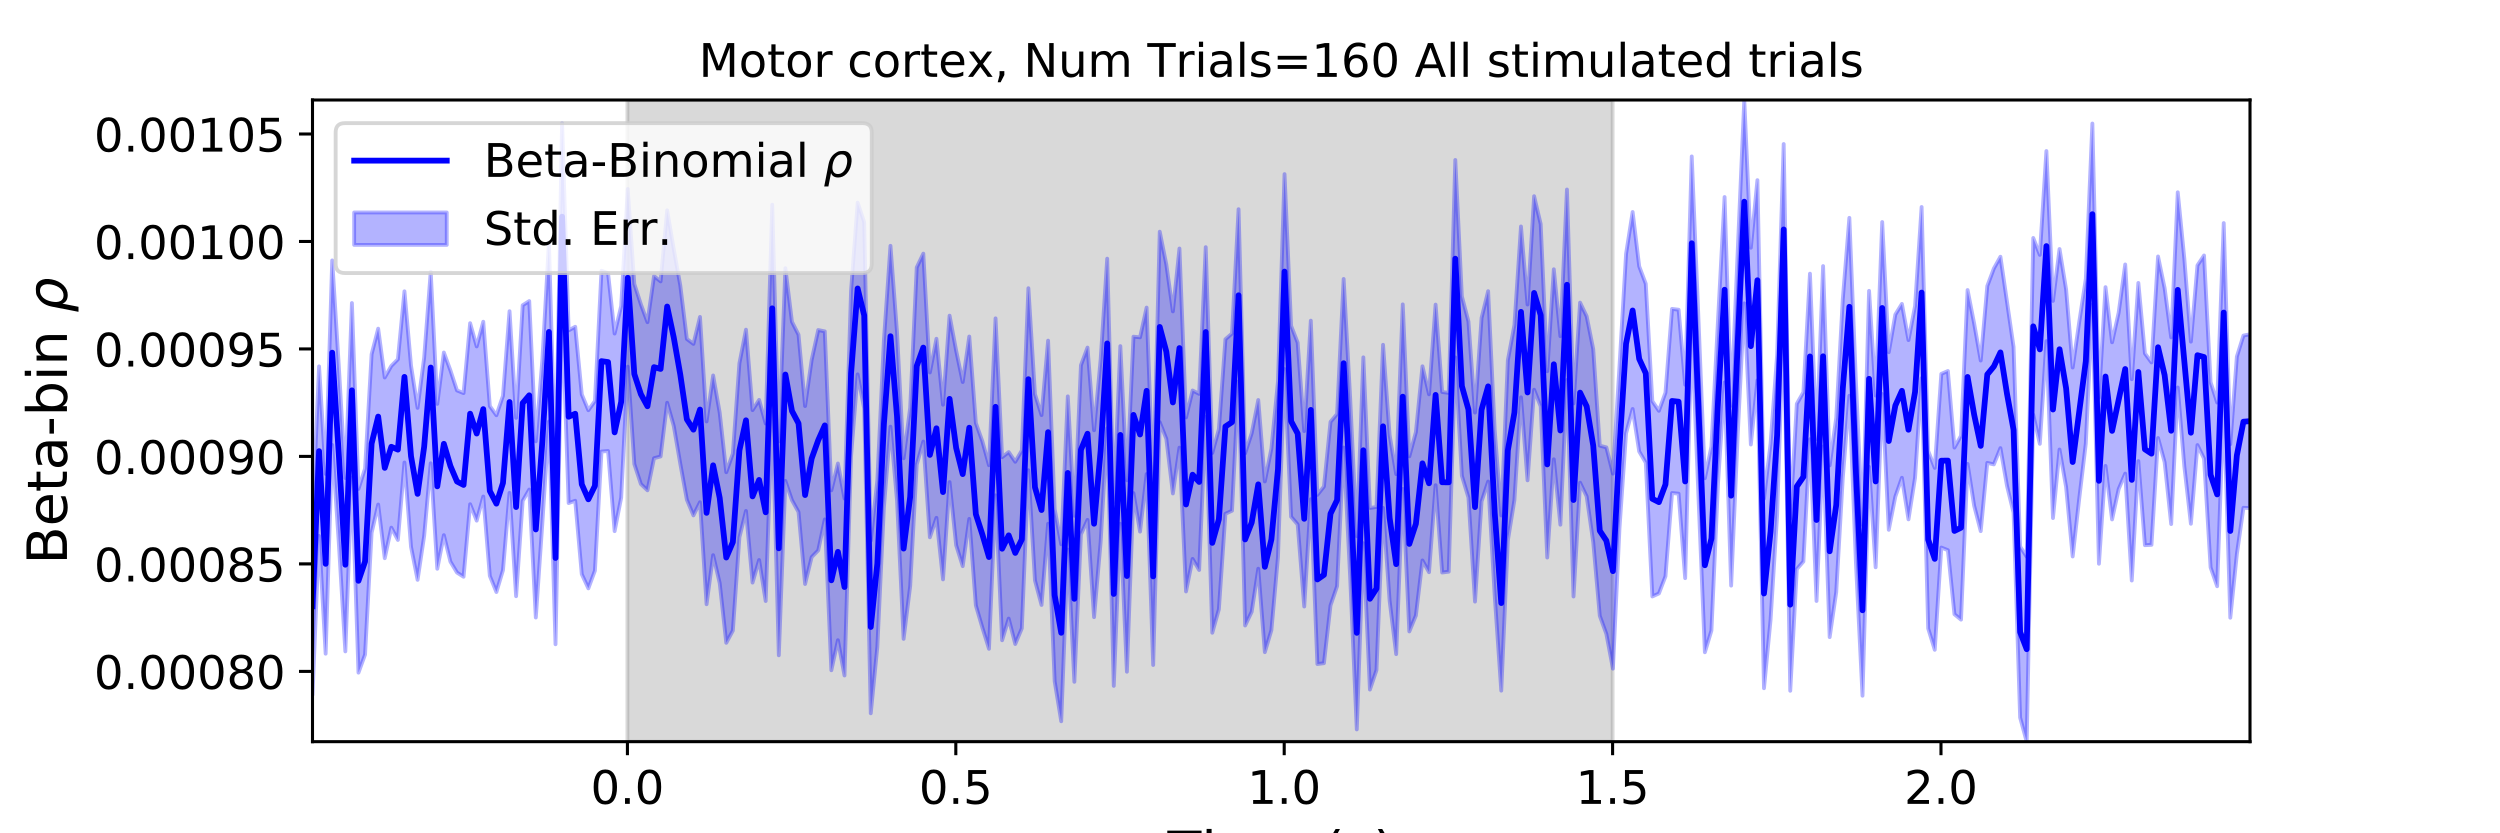 <?xml version="1.0" encoding="utf-8" standalone="no"?>
<!DOCTYPE svg PUBLIC "-//W3C//DTD SVG 1.1//EN"
  "http://www.w3.org/Graphics/SVG/1.1/DTD/svg11.dtd">
<!-- Created with matplotlib (https://matplotlib.org/) -->
<svg height="216pt" version="1.1" viewBox="0 0 648 216" width="648pt" xmlns="http://www.w3.org/2000/svg" xmlns:xlink="http://www.w3.org/1999/xlink">
 <defs>
  <style type="text/css">
*{stroke-linecap:butt;stroke-linejoin:round;}
  </style>
 </defs>
 <g id="figure_1">
  <g id="patch_1">
   <path d="M 0 216 
L 648 216 
L 648 0 
L 0 0 
z
" style="fill:#ffffff;"/>
  </g>
  <g id="axes_1">
   <g id="patch_2">
    <path d="M 81 192.24 
L 583.2 192.24 
L 583.2 25.92 
L 81 25.92 
z
" style="fill:#ffffff;"/>
   </g>
   <g id="PolyCollection_1">
    <defs>
     <path d="M 162.629 -23.76 
L 162.629 -190.08 
L 417.985 -190.08 
L 417.985 -23.76 
L 417.985 -23.76 
L 162.629 -23.76 
z
" id="m049a07f77f" style="stroke:#808080;stroke-opacity:0.3;"/>
    </defs>
    <g clip-path="url(#p8888e34d82)">
     <use style="fill:#808080;fill-opacity:0.3;stroke:#808080;stroke-opacity:0.3;" x="0" xlink:href="#m049a07f77f" y="216"/>
    </g>
   </g>
   <g id="PolyCollection_2">
    <defs>
     <path d="M 81 -81.812 
L 81 -35.882 
L 82.702 -77.084 
L 84.405 -46.563 
L 86.107 -100.672 
L 87.809 -75.446 
L 89.512 -47.16 
L 91.214 -92.203 
L 92.917 -41.651 
L 94.619 -46.33 
L 96.321 -77.883 
L 98.024 -85.224 
L 99.726 -71.314 
L 101.428 -79.23 
L 103.131 -76.046 
L 104.833 -96.121 
L 106.536 -74.259 
L 108.238 -65.703 
L 109.94 -77.075 
L 111.643 -95.915 
L 113.345 -68.576 
L 115.047 -77.287 
L 116.75 -70.415 
L 118.452 -67.59 
L 120.155 -66.505 
L 121.857 -85.305 
L 123.559 -81.049 
L 125.262 -87.299 
L 126.964 -66.717 
L 128.666 -62.546 
L 130.369 -68.198 
L 132.071 -88.247 
L 133.774 -61.461 
L 135.476 -86.154 
L 137.178 -89.108 
L 138.881 -55.939 
L 140.583 -80.512 
L 142.285 -106.742 
L 143.988 -49.008 
L 145.69 -135.591 
L 147.393 -85.606 
L 149.095 -86.207 
L 150.797 -67.164 
L 152.5 -63.497 
L 154.202 -68.079 
L 155.904 -98.96 
L 157.607 -99.095 
L 159.309 -78.327 
L 161.012 -87.005 
L 162.714 -120.968 
L 164.416 -95.718 
L 166.119 -90.53 
L 167.821 -88.913 
L 169.523 -97.23 
L 171.226 -97.681 
L 172.928 -111.606 
L 174.631 -105.612 
L 176.333 -95.783 
L 178.035 -86.464 
L 179.738 -82.41 
L 181.44 -85.825 
L 183.142 -59.38 
L 184.845 -72.098 
L 186.547 -64.849 
L 188.249 -49.381 
L 189.952 -52.535 
L 191.654 -76.71 
L 193.357 -83.562 
L 195.059 -64.988 
L 196.761 -70.843 
L 198.464 -60.213 
L 200.166 -109.215 
L 201.868 -46.147 
L 203.571 -91.347 
L 205.273 -86.353 
L 206.976 -83.275 
L 208.678 -64.623 
L 210.38 -71.599 
L 212.083 -73.338 
L 213.785 -81.373 
L 215.487 -42.268 
L 217.19 -50.056 
L 218.892 -40.914 
L 220.595 -97.787 
L 222.297 -118.962 
L 223.999 -110.079 
L 225.702 -31.112 
L 227.404 -48.31 
L 229.106 -84.453 
L 230.809 -105.408 
L 232.511 -86.23 
L 234.214 -50.401 
L 235.916 -64.057 
L 237.618 -95.575 
L 239.321 -101.544 
L 241.023 -76.73 
L 242.725 -81.777 
L 244.428 -65.819 
L 246.13 -91.045 
L 247.833 -74.684 
L 249.535 -69.255 
L 251.237 -81.501 
L 252.94 -59.075 
L 254.642 -53.273 
L 256.344 -47.829 
L 258.047 -87.621 
L 259.749 -50.044 
L 261.452 -55.658 
L 263.154 -49.066 
L 264.856 -53.123 
L 266.559 -94.118 
L 268.261 -65.544 
L 269.963 -59.193 
L 271.666 -80.253 
L 273.368 -39.399 
L 275.071 -29.045 
L 276.773 -73.561 
L 278.475 -39.272 
L 280.178 -77.468 
L 281.88 -81.248 
L 283.582 -56.031 
L 285.285 -75.515 
L 286.987 -104.998 
L 288.689 -38.221 
L 290.392 -80.246 
L 292.094 -41.887 
L 293.797 -88.183 
L 295.499 -78.202 
L 297.201 -93.119 
L 298.904 -43.632 
L 300.606 -106.557 
L 302.308 -102.264 
L 304.011 -88.094 
L 305.713 -99.974 
L 307.416 -62.695 
L 309.118 -71.127 
L 310.82 -68.254 
L 312.523 -107.939 
L 314.225 -51.99 
L 315.927 -58.051 
L 317.63 -82.831 
L 319.332 -83.619 
L 321.035 -117.144 
L 322.737 -53.868 
L 324.439 -57.423 
L 326.142 -68.589 
L 327.844 -46.957 
L 329.546 -52.662 
L 331.249 -71.593 
L 332.951 -120.341 
L 334.654 -82.058 
L 336.356 -80.058 
L 338.058 -58.792 
L 339.761 -86.612 
L 341.463 -43.885 
L 343.165 -44.1 
L 344.868 -59.058 
L 346.57 -64.055 
L 348.273 -100.007 
L 349.975 -66.132 
L 351.677 -26.933 
L 353.38 -75.202 
L 355.082 -37.258 
L 356.784 -42.301 
L 358.487 -84.357 
L 360.189 -60.288 
L 361.892 -46.447 
L 363.594 -89.266 
L 365.296 -52.329 
L 366.999 -56.464 
L 368.701 -70.731 
L 370.403 -67.678 
L 372.106 -90.235 
L 373.808 -67.604 
L 375.511 -67.82 
L 377.213 -123.355 
L 378.915 -92.694 
L 380.618 -87.039 
L 382.32 -60.062 
L 384.022 -86.013 
L 385.725 -91.178 
L 387.427 -61.597 
L 389.129 -36.982 
L 390.832 -75.885 
L 392.534 -86.363 
L 394.237 -113.019 
L 395.939 -91.498 
L 397.641 -114.988 
L 399.344 -110.672 
L 401.046 -71.483 
L 402.748 -96.952 
L 404.451 -79.995 
L 406.153 -117.495 
L 407.856 -61.384 
L 409.558 -90.89 
L 411.26 -87.337 
L 412.963 -75.48 
L 414.665 -56.373 
L 416.367 -51.677 
L 418.07 -42.686 
L 419.772 -79.15 
L 421.475 -103.666 
L 423.177 -109.988 
L 424.879 -98.979 
L 426.582 -96.069 
L 428.284 -61.393 
L 429.986 -62.172 
L 431.689 -66.618 
L 433.391 -88.211 
L 435.094 -88.038 
L 436.796 -66.138 
L 438.498 -130.445 
L 440.201 -88.285 
L 441.903 -46.934 
L 443.605 -52.574 
L 445.308 -90.697 
L 447.01 -116.871 
L 448.713 -64.208 
L 450.415 -103.268 
L 452.117 -137.366 
L 453.82 -100.781 
L 455.522 -117.412 
L 457.224 -37.608 
L 458.927 -55.315 
L 460.629 -82.465 
L 462.332 -134.374 
L 464.034 -36.951 
L 465.736 -68.492 
L 467.439 -70.454 
L 469.141 -102.147 
L 470.843 -60.228 
L 472.546 -100.266 
L 474.248 -50.855 
L 475.951 -62.532 
L 477.653 -92.166 
L 479.355 -113.424 
L 481.058 -70.082 
L 482.76 -35.672 
L 484.462 -95.002 
L 486.165 -68.959 
L 487.867 -113.883 
L 489.569 -78.674 
L 491.272 -87.293 
L 492.974 -92.163 
L 494.677 -81.381 
L 496.379 -92.161 
L 498.081 -117.982 
L 499.784 -53.105 
L 501.486 -47.568 
L 503.188 -74.078 
L 504.891 -73.394 
L 506.593 -56.783 
L 508.296 -55.39 
L 509.998 -95.755 
L 511.7 -84.904 
L 513.403 -78.328 
L 515.105 -96.025 
L 516.807 -95.625 
L 518.51 -99.851 
L 520.212 -90.078 
L 521.915 -83.079 
L 523.617 -30 
L 525.319 -23.76 
L 527.022 -108.494 
L 528.724 -100.957 
L 530.426 -127.569 
L 532.129 -81.716 
L 533.831 -99.487 
L 535.534 -89.758 
L 537.236 -71.76 
L 538.938 -86.777 
L 540.641 -101.043 
L 542.343 -136.982 
L 544.045 -69.874 
L 545.748 -95.234 
L 547.45 -81.362 
L 549.153 -89.214 
L 550.855 -93.245 
L 552.557 -65.525 
L 554.26 -96.485 
L 555.962 -74.688 
L 557.664 -74.781 
L 559.367 -102.459 
L 561.069 -96.207 
L 562.772 -80.159 
L 564.474 -115.564 
L 566.176 -95.122 
L 567.879 -80.24 
L 569.581 -100.635 
L 571.283 -97.125 
L 572.986 -68.917 
L 574.688 -64.043 
L 576.391 -111.791 
L 578.093 -55.887 
L 579.795 -72.358 
L 581.498 -84.376 
L 583.2 -84.31 
L 583.2 -129.362 
L 583.2 -129.362 
L 581.498 -129.019 
L 579.795 -123.563 
L 578.093 -100.866 
L 576.391 -158.179 
L 574.688 -111.656 
L 572.986 -116.946 
L 571.283 -149.779 
L 569.581 -147.219 
L 567.879 -127.444 
L 566.176 -148.982 
L 564.474 -166.16 
L 562.772 -128.545 
L 561.069 -141.332 
L 559.367 -149.523 
L 557.664 -122.054 
L 555.962 -124.398 
L 554.26 -142.663 
L 552.557 -117.71 
L 550.855 -147.451 
L 549.153 -134.95 
L 547.45 -127.281 
L 545.748 -141.571 
L 544.045 -112.872 
L 542.343 -183.979 
L 540.641 -143.7 
L 538.938 -132.531 
L 537.236 -120.735 
L 535.534 -140.982 
L 533.831 -151.454 
L 532.129 -138.002 
L 530.426 -176.851 
L 528.724 -149.934 
L 527.022 -154.318 
L 525.319 -71.701 
L 523.617 -74.329 
L 521.915 -126.075 
L 520.212 -137.787 
L 518.51 -149.454 
L 516.807 -146.411 
L 515.105 -141.86 
L 513.403 -122.546 
L 511.7 -132.141 
L 509.998 -140.824 
L 508.296 -103.056 
L 506.593 -99.983 
L 504.891 -119.832 
L 503.188 -119.09 
L 501.486 -94.718 
L 499.784 -99.121 
L 498.081 -162.344 
L 496.379 -136.655 
L 494.677 -127.848 
L 492.974 -137.227 
L 491.272 -134.48 
L 489.569 -124.697 
L 487.867 -158.451 
L 486.165 -113.462 
L 484.462 -140.612 
L 482.76 -79.957 
L 481.058 -116.977 
L 479.355 -159.535 
L 477.653 -138.497 
L 475.951 -107.684 
L 474.248 -95.363 
L 472.546 -147.031 
L 470.843 -102.215 
L 469.141 -145.065 
L 467.439 -114.334 
L 465.736 -111.332 
L 464.034 -81.605 
L 462.332 -178.668 
L 460.629 -123.992 
L 458.927 -100.996 
L 457.224 -86.732 
L 455.522 -169.303 
L 453.82 -151.786 
L 452.117 -190.08 
L 450.415 -150.853 
L 448.713 -110.845 
L 447.01 -164.928 
L 445.308 -133.03 
L 443.605 -100.272 
L 441.903 -92.043 
L 440.201 -134.252 
L 438.498 -175.454 
L 436.796 -116.274 
L 435.094 -135.723 
L 433.391 -135.928 
L 431.689 -114.231 
L 429.986 -109.519 
L 428.284 -112.029 
L 426.582 -142.448 
L 424.879 -146.968 
L 423.177 -161.048 
L 421.475 -150.185 
L 419.772 -121.075 
L 418.07 -93.23 
L 416.367 -100.045 
L 414.665 -100.482 
L 412.963 -125.519 
L 411.26 -134.028 
L 409.558 -137.566 
L 407.856 -111.416 
L 406.153 -166.877 
L 404.451 -128.847 
L 402.748 -146.205 
L 401.046 -119.778 
L 399.344 -157.931 
L 397.641 -165.146 
L 395.939 -137.064 
L 394.237 -157.301 
L 392.534 -131.731 
L 390.832 -122.624 
L 389.129 -82.389 
L 387.427 -104.515 
L 385.725 -140.53 
L 384.022 -133.597 
L 382.32 -109.062 
L 380.618 -132.677 
L 378.915 -139.196 
L 377.213 -174.537 
L 375.511 -114.16 
L 373.808 -114.395 
L 372.106 -137.044 
L 370.403 -113.794 
L 368.701 -121.06 
L 366.999 -104.007 
L 365.296 -97.712 
L 363.594 -137.106 
L 361.892 -93.103 
L 360.189 -103.222 
L 358.487 -126.634 
L 356.784 -84.593 
L 355.082 -84.34 
L 353.38 -123.376 
L 351.677 -77.004 
L 349.975 -112.589 
L 348.273 -143.693 
L 346.57 -108.678 
L 344.868 -106.655 
L 343.165 -89.889 
L 341.463 -87.728 
L 339.761 -132.886 
L 338.058 -104.261 
L 336.356 -127.178 
L 334.654 -131.556 
L 332.951 -170.869 
L 331.249 -117.173 
L 329.546 -99.73 
L 327.844 -91.209 
L 326.142 -112.319 
L 324.439 -103.704 
L 322.737 -98.497 
L 321.035 -161.775 
L 319.332 -129.546 
L 317.63 -128.065 
L 315.927 -104.731 
L 314.225 -98.593 
L 312.523 -151.935 
L 310.82 -113.905 
L 309.118 -114.783 
L 307.416 -107.799 
L 305.713 -151.585 
L 304.011 -135.291 
L 302.308 -147.453 
L 300.606 -155.946 
L 298.904 -89.564 
L 297.201 -136.275 
L 295.499 -128.566 
L 293.797 -128.732 
L 292.094 -91.505 
L 290.392 -126.287 
L 288.689 -85.877 
L 286.987 -148.953 
L 285.285 -122.781 
L 283.582 -104.472 
L 281.88 -125.905 
L 280.178 -121.329 
L 278.475 -82.308 
L 276.773 -113.264 
L 275.071 -74.918 
L 273.368 -84.043 
L 271.666 -127.707 
L 269.963 -108.409 
L 268.261 -113.831 
L 266.559 -141.297 
L 264.856 -99.232 
L 263.154 -96.308 
L 261.452 -98.817 
L 259.749 -97.497 
L 258.047 -133.483 
L 256.344 -95.397 
L 254.642 -101.576 
L 252.94 -106.367 
L 251.237 -128.772 
L 249.535 -116.977 
L 247.833 -125.127 
L 246.13 -134.182 
L 244.428 -111.095 
L 242.725 -128.191 
L 241.023 -119.457 
L 239.321 -150.258 
L 237.618 -146.681 
L 235.916 -110.327 
L 234.214 -97.22 
L 232.511 -129.816 
L 230.809 -152.284 
L 229.106 -127.782 
L 227.404 -91.502 
L 225.702 -75.867 
L 223.999 -158.421 
L 222.297 -163.484 
L 220.595 -140.645 
L 218.892 -86.782 
L 217.19 -95.863 
L 215.487 -88.909 
L 213.785 -130.105 
L 212.083 -130.457 
L 210.38 -122.697 
L 208.678 -110.751 
L 206.976 -129.245 
L 205.273 -132.61 
L 203.571 -146.496 
L 201.868 -101.597 
L 200.166 -162.944 
L 198.464 -106.214 
L 196.761 -112.352 
L 195.059 -109.696 
L 193.357 -130.551 
L 191.654 -121.82 
L 189.952 -98.42 
L 188.249 -93.605 
L 186.547 -109.02 
L 184.845 -118.678 
L 183.142 -106.763 
L 181.44 -133.853 
L 179.738 -126.863 
L 178.035 -128.144 
L 176.333 -141.997 
L 174.631 -151.481 
L 172.928 -161.486 
L 171.226 -143.062 
L 169.523 -144.439 
L 167.821 -132.489 
L 166.119 -137.116 
L 164.416 -142.387 
L 162.714 -167.008 
L 161.012 -136.687 
L 159.309 -129.541 
L 157.607 -145.204 
L 155.904 -145.818 
L 154.202 -112.037 
L 152.5 -109.67 
L 150.797 -113.771 
L 149.095 -131.3 
L 147.393 -130.357 
L 145.69 -184.079 
L 143.988 -93.739 
L 142.285 -153.18 
L 140.583 -122.808 
L 138.881 -101.604 
L 137.178 -137.962 
L 135.476 -136.879 
L 133.774 -107.696 
L 132.071 -135.335 
L 130.369 -113.404 
L 128.666 -108.367 
L 126.964 -110.744 
L 125.262 -132.606 
L 123.559 -126.208 
L 121.857 -132.232 
L 120.155 -114.106 
L 118.452 -114.8 
L 116.75 -119.994 
L 115.047 -124.63 
L 113.345 -111.312 
L 111.643 -145.553 
L 109.94 -123.308 
L 108.238 -110.281 
L 106.536 -121.237 
L 104.833 -140.492 
L 103.131 -122.868 
L 101.428 -121.151 
L 99.726 -118.152 
L 98.024 -130.812 
L 96.321 -124.18 
L 94.619 -94.548 
L 92.917 -89.266 
L 91.214 -137.449 
L 89.512 -92.089 
L 87.809 -121.262 
L 86.107 -148.498 
L 84.405 -93.156 
L 82.702 -121.034 
L 81 -81.812 
z
" id="m470b937225" style="stroke:#0000ff;stroke-opacity:0.3;"/>
    </defs>
    <g clip-path="url(#p8888e34d82)">
     <use style="fill:#0000ff;fill-opacity:0.3;stroke:#0000ff;stroke-opacity:0.3;" x="0" xlink:href="#m470b937225" y="216"/>
    </g>
   </g>
   <g id="matplotlib.axis_1">
    <g id="xtick_1">
     <g id="line2d_1">
      <defs>
       <path d="M 0 0 
L 0 3.5 
" id="m9c7005d8fe" style="stroke:#000000;stroke-width:0.8;"/>
      </defs>
      <g>
       <use style="stroke:#000000;stroke-width:0.8;" x="162.629" xlink:href="#m9c7005d8fe" y="192.24"/>
      </g>
     </g>
     <g id="text_1">
      <!-- 0.0 -->
      <defs>
       <path d="M 31.781 66.406 
Q 24.172 66.406 20.328 58.906 
Q 16.5 51.422 16.5 36.375 
Q 16.5 21.391 20.328 13.891 
Q 24.172 6.391 31.781 6.391 
Q 39.453 6.391 43.281 13.891 
Q 47.125 21.391 47.125 36.375 
Q 47.125 51.422 43.281 58.906 
Q 39.453 66.406 31.781 66.406 
z
M 31.781 74.219 
Q 44.047 74.219 50.516 64.516 
Q 56.984 54.828 56.984 36.375 
Q 56.984 17.969 50.516 8.266 
Q 44.047 -1.422 31.781 -1.422 
Q 19.531 -1.422 13.062 8.266 
Q 6.594 17.969 6.594 36.375 
Q 6.594 54.828 13.062 64.516 
Q 19.531 74.219 31.781 74.219 
z
" id="DejaVuSans-48"/>
       <path d="M 10.688 12.406 
L 21 12.406 
L 21 0 
L 10.688 0 
z
" id="DejaVuSans-46"/>
      </defs>
      <g transform="translate(153.087 208.358)scale(0.12 -0.12)">
       <use xlink:href="#DejaVuSans-48"/>
       <use x="63.623" xlink:href="#DejaVuSans-46"/>
       <use x="95.41" xlink:href="#DejaVuSans-48"/>
      </g>
     </g>
    </g>
    <g id="xtick_2">
     <g id="line2d_2">
      <g>
       <use style="stroke:#000000;stroke-width:0.8;" x="247.747" xlink:href="#m9c7005d8fe" y="192.24"/>
      </g>
     </g>
     <g id="text_2">
      <!-- 0.5 -->
      <defs>
       <path d="M 10.797 72.906 
L 49.516 72.906 
L 49.516 64.594 
L 19.828 64.594 
L 19.828 46.734 
Q 21.969 47.469 24.109 47.828 
Q 26.266 48.188 28.422 48.188 
Q 40.625 48.188 47.75 41.5 
Q 54.891 34.812 54.891 23.391 
Q 54.891 11.625 47.562 5.094 
Q 40.234 -1.422 26.906 -1.422 
Q 22.312 -1.422 17.547 -0.641 
Q 12.797 0.141 7.719 1.703 
L 7.719 11.625 
Q 12.109 9.234 16.797 8.062 
Q 21.484 6.891 26.703 6.891 
Q 35.156 6.891 40.078 11.328 
Q 45.016 15.766 45.016 23.391 
Q 45.016 31 40.078 35.438 
Q 35.156 39.891 26.703 39.891 
Q 22.75 39.891 18.812 39.016 
Q 14.891 38.141 10.797 36.281 
z
" id="DejaVuSans-53"/>
      </defs>
      <g transform="translate(238.206 208.358)scale(0.12 -0.12)">
       <use xlink:href="#DejaVuSans-48"/>
       <use x="63.623" xlink:href="#DejaVuSans-46"/>
       <use x="95.41" xlink:href="#DejaVuSans-53"/>
      </g>
     </g>
    </g>
    <g id="xtick_3">
     <g id="line2d_3">
      <g>
       <use style="stroke:#000000;stroke-width:0.8;" x="332.866" xlink:href="#m9c7005d8fe" y="192.24"/>
      </g>
     </g>
     <g id="text_3">
      <!-- 1.0 -->
      <defs>
       <path d="M 12.406 8.297 
L 28.516 8.297 
L 28.516 63.922 
L 10.984 60.406 
L 10.984 69.391 
L 28.422 72.906 
L 38.281 72.906 
L 38.281 8.297 
L 54.391 8.297 
L 54.391 0 
L 12.406 0 
z
" id="DejaVuSans-49"/>
      </defs>
      <g transform="translate(323.324 208.358)scale(0.12 -0.12)">
       <use xlink:href="#DejaVuSans-49"/>
       <use x="63.623" xlink:href="#DejaVuSans-46"/>
       <use x="95.41" xlink:href="#DejaVuSans-48"/>
      </g>
     </g>
    </g>
    <g id="xtick_4">
     <g id="line2d_4">
      <g>
       <use style="stroke:#000000;stroke-width:0.8;" x="417.985" xlink:href="#m9c7005d8fe" y="192.24"/>
      </g>
     </g>
     <g id="text_4">
      <!-- 1.5 -->
      <g transform="translate(408.443 208.358)scale(0.12 -0.12)">
       <use xlink:href="#DejaVuSans-49"/>
       <use x="63.623" xlink:href="#DejaVuSans-46"/>
       <use x="95.41" xlink:href="#DejaVuSans-53"/>
      </g>
     </g>
    </g>
    <g id="xtick_5">
     <g id="line2d_5">
      <g>
       <use style="stroke:#000000;stroke-width:0.8;" x="503.103" xlink:href="#m9c7005d8fe" y="192.24"/>
      </g>
     </g>
     <g id="text_5">
      <!-- 2.0 -->
      <defs>
       <path d="M 19.188 8.297 
L 53.609 8.297 
L 53.609 0 
L 7.328 0 
L 7.328 8.297 
Q 12.938 14.109 22.625 23.891 
Q 32.328 33.688 34.812 36.531 
Q 39.547 41.844 41.422 45.531 
Q 43.312 49.219 43.312 52.781 
Q 43.312 58.594 39.234 62.25 
Q 35.156 65.922 28.609 65.922 
Q 23.969 65.922 18.812 64.312 
Q 13.672 62.703 7.812 59.422 
L 7.812 69.391 
Q 13.766 71.781 18.938 73 
Q 24.125 74.219 28.422 74.219 
Q 39.75 74.219 46.484 68.547 
Q 53.219 62.891 53.219 53.422 
Q 53.219 48.922 51.531 44.891 
Q 49.859 40.875 45.406 35.406 
Q 44.188 33.984 37.641 27.219 
Q 31.109 20.453 19.188 8.297 
z
" id="DejaVuSans-50"/>
      </defs>
      <g transform="translate(493.561 208.358)scale(0.12 -0.12)">
       <use xlink:href="#DejaVuSans-50"/>
       <use x="63.623" xlink:href="#DejaVuSans-46"/>
       <use x="95.41" xlink:href="#DejaVuSans-48"/>
      </g>
     </g>
    </g>
    <g id="text_6">
     <!-- Time (s) -->
     <defs>
      <path d="M -0.297 72.906 
L 61.375 72.906 
L 61.375 64.594 
L 35.5 64.594 
L 35.5 0 
L 25.594 0 
L 25.594 64.594 
L -0.297 64.594 
z
" id="DejaVuSans-84"/>
      <path d="M 9.422 54.688 
L 18.406 54.688 
L 18.406 0 
L 9.422 0 
z
M 9.422 75.984 
L 18.406 75.984 
L 18.406 64.594 
L 9.422 64.594 
z
" id="DejaVuSans-105"/>
      <path d="M 52 44.188 
Q 55.375 50.25 60.062 53.125 
Q 64.75 56 71.094 56 
Q 79.641 56 84.281 50.016 
Q 88.922 44.047 88.922 33.016 
L 88.922 0 
L 79.891 0 
L 79.891 32.719 
Q 79.891 40.578 77.094 44.375 
Q 74.312 48.188 68.609 48.188 
Q 61.625 48.188 57.562 43.547 
Q 53.516 38.922 53.516 30.906 
L 53.516 0 
L 44.484 0 
L 44.484 32.719 
Q 44.484 40.625 41.703 44.406 
Q 38.922 48.188 33.109 48.188 
Q 26.219 48.188 22.156 43.531 
Q 18.109 38.875 18.109 30.906 
L 18.109 0 
L 9.078 0 
L 9.078 54.688 
L 18.109 54.688 
L 18.109 46.188 
Q 21.188 51.219 25.484 53.609 
Q 29.781 56 35.688 56 
Q 41.656 56 45.828 52.969 
Q 50 49.953 52 44.188 
z
" id="DejaVuSans-109"/>
      <path d="M 56.203 29.594 
L 56.203 25.203 
L 14.891 25.203 
Q 15.484 15.922 20.484 11.062 
Q 25.484 6.203 34.422 6.203 
Q 39.594 6.203 44.453 7.469 
Q 49.312 8.734 54.109 11.281 
L 54.109 2.781 
Q 49.266 0.734 44.188 -0.344 
Q 39.109 -1.422 33.891 -1.422 
Q 20.797 -1.422 13.156 6.188 
Q 5.516 13.812 5.516 26.812 
Q 5.516 40.234 12.766 48.109 
Q 20.016 56 32.328 56 
Q 43.359 56 49.781 48.891 
Q 56.203 41.797 56.203 29.594 
z
M 47.219 32.234 
Q 47.125 39.594 43.094 43.984 
Q 39.062 48.391 32.422 48.391 
Q 24.906 48.391 20.391 44.141 
Q 15.875 39.891 15.188 32.172 
z
" id="DejaVuSans-101"/>
      <path id="DejaVuSans-32"/>
      <path d="M 31 75.875 
Q 24.469 64.656 21.281 53.656 
Q 18.109 42.672 18.109 31.391 
Q 18.109 20.125 21.312 9.062 
Q 24.516 -2 31 -13.188 
L 23.188 -13.188 
Q 15.875 -1.703 12.234 9.375 
Q 8.594 20.453 8.594 31.391 
Q 8.594 42.281 12.203 53.312 
Q 15.828 64.359 23.188 75.875 
z
" id="DejaVuSans-40"/>
      <path d="M 44.281 53.078 
L 44.281 44.578 
Q 40.484 46.531 36.375 47.5 
Q 32.281 48.484 27.875 48.484 
Q 21.188 48.484 17.844 46.438 
Q 14.5 44.391 14.5 40.281 
Q 14.5 37.156 16.891 35.375 
Q 19.281 33.594 26.516 31.984 
L 29.594 31.297 
Q 39.156 29.25 43.188 25.516 
Q 47.219 21.781 47.219 15.094 
Q 47.219 7.469 41.188 3.016 
Q 35.156 -1.422 24.609 -1.422 
Q 20.219 -1.422 15.453 -0.562 
Q 10.688 0.297 5.422 2 
L 5.422 11.281 
Q 10.406 8.688 15.234 7.391 
Q 20.062 6.109 24.812 6.109 
Q 31.156 6.109 34.562 8.281 
Q 37.984 10.453 37.984 14.406 
Q 37.984 18.062 35.516 20.016 
Q 33.062 21.969 24.703 23.781 
L 21.578 24.516 
Q 13.234 26.266 9.516 29.906 
Q 5.812 33.547 5.812 39.891 
Q 5.812 47.609 11.281 51.797 
Q 16.75 56 26.812 56 
Q 31.781 56 36.172 55.266 
Q 40.578 54.547 44.281 53.078 
z
" id="DejaVuSans-115"/>
      <path d="M 8.016 75.875 
L 15.828 75.875 
Q 23.141 64.359 26.781 53.312 
Q 30.422 42.281 30.422 31.391 
Q 30.422 20.453 26.781 9.375 
Q 23.141 -1.703 15.828 -13.188 
L 8.016 -13.188 
Q 14.5 -2 17.703 9.062 
Q 20.906 20.125 20.906 31.391 
Q 20.906 42.672 17.703 53.656 
Q 14.5 64.656 8.016 75.875 
z
" id="DejaVuSans-41"/>
     </defs>
     <g transform="translate(302.605 225.796)scale(0.144 -0.144)">
      <use xlink:href="#DejaVuSans-84"/>
      <use x="61.037" xlink:href="#DejaVuSans-105"/>
      <use x="88.82" xlink:href="#DejaVuSans-109"/>
      <use x="186.232" xlink:href="#DejaVuSans-101"/>
      <use x="247.756" xlink:href="#DejaVuSans-32"/>
      <use x="279.543" xlink:href="#DejaVuSans-40"/>
      <use x="318.557" xlink:href="#DejaVuSans-115"/>
      <use x="370.656" xlink:href="#DejaVuSans-41"/>
     </g>
    </g>
   </g>
   <g id="matplotlib.axis_2">
    <g id="ytick_1">
     <g id="line2d_6">
      <defs>
       <path d="M 0 0 
L -3.5 0 
" id="m504f208a99" style="stroke:#000000;stroke-width:0.8;"/>
      </defs>
      <g>
       <use style="stroke:#000000;stroke-width:0.8;" x="81" xlink:href="#m504f208a99" y="174.021"/>
      </g>
     </g>
     <g id="text_7">
      <!-- 0.00080 -->
      <defs>
       <path d="M 31.781 34.625 
Q 24.75 34.625 20.719 30.859 
Q 16.703 27.094 16.703 20.516 
Q 16.703 13.922 20.719 10.156 
Q 24.75 6.391 31.781 6.391 
Q 38.812 6.391 42.859 10.172 
Q 46.922 13.969 46.922 20.516 
Q 46.922 27.094 42.891 30.859 
Q 38.875 34.625 31.781 34.625 
z
M 21.922 38.812 
Q 15.578 40.375 12.031 44.719 
Q 8.5 49.078 8.5 55.328 
Q 8.5 64.062 14.719 69.141 
Q 20.953 74.219 31.781 74.219 
Q 42.672 74.219 48.875 69.141 
Q 55.078 64.062 55.078 55.328 
Q 55.078 49.078 51.531 44.719 
Q 48 40.375 41.703 38.812 
Q 48.828 37.156 52.797 32.312 
Q 56.781 27.484 56.781 20.516 
Q 56.781 9.906 50.312 4.234 
Q 43.844 -1.422 31.781 -1.422 
Q 19.734 -1.422 13.25 4.234 
Q 6.781 9.906 6.781 20.516 
Q 6.781 27.484 10.781 32.312 
Q 14.797 37.156 21.922 38.812 
z
M 18.312 54.391 
Q 18.312 48.734 21.844 45.562 
Q 25.391 42.391 31.781 42.391 
Q 38.141 42.391 41.719 45.562 
Q 45.312 48.734 45.312 54.391 
Q 45.312 60.062 41.719 63.234 
Q 38.141 66.406 31.781 66.406 
Q 25.391 66.406 21.844 63.234 
Q 18.312 60.062 18.312 54.391 
z
" id="DejaVuSans-56"/>
      </defs>
      <g transform="translate(24.376 178.58)scale(0.12 -0.12)">
       <use xlink:href="#DejaVuSans-48"/>
       <use x="63.623" xlink:href="#DejaVuSans-46"/>
       <use x="95.41" xlink:href="#DejaVuSans-48"/>
       <use x="159.033" xlink:href="#DejaVuSans-48"/>
       <use x="222.656" xlink:href="#DejaVuSans-48"/>
       <use x="286.279" xlink:href="#DejaVuSans-56"/>
       <use x="349.902" xlink:href="#DejaVuSans-48"/>
      </g>
     </g>
    </g>
    <g id="ytick_2">
     <g id="line2d_7">
      <g>
       <use style="stroke:#000000;stroke-width:0.8;" x="81" xlink:href="#m504f208a99" y="146.163"/>
      </g>
     </g>
     <g id="text_8">
      <!-- 0.00085 -->
      <g transform="translate(24.376 150.722)scale(0.12 -0.12)">
       <use xlink:href="#DejaVuSans-48"/>
       <use x="63.623" xlink:href="#DejaVuSans-46"/>
       <use x="95.41" xlink:href="#DejaVuSans-48"/>
       <use x="159.033" xlink:href="#DejaVuSans-48"/>
       <use x="222.656" xlink:href="#DejaVuSans-48"/>
       <use x="286.279" xlink:href="#DejaVuSans-56"/>
       <use x="349.902" xlink:href="#DejaVuSans-53"/>
      </g>
     </g>
    </g>
    <g id="ytick_3">
     <g id="line2d_8">
      <g>
       <use style="stroke:#000000;stroke-width:0.8;" x="81" xlink:href="#m504f208a99" y="118.305"/>
      </g>
     </g>
     <g id="text_9">
      <!-- 0.00090 -->
      <defs>
       <path d="M 10.984 1.516 
L 10.984 10.5 
Q 14.703 8.734 18.5 7.812 
Q 22.312 6.891 25.984 6.891 
Q 35.75 6.891 40.891 13.453 
Q 46.047 20.016 46.781 33.406 
Q 43.953 29.203 39.594 26.953 
Q 35.25 24.703 29.984 24.703 
Q 19.047 24.703 12.672 31.312 
Q 6.297 37.938 6.297 49.422 
Q 6.297 60.641 12.938 67.422 
Q 19.578 74.219 30.609 74.219 
Q 43.266 74.219 49.922 64.516 
Q 56.594 54.828 56.594 36.375 
Q 56.594 19.141 48.406 8.859 
Q 40.234 -1.422 26.422 -1.422 
Q 22.703 -1.422 18.891 -0.688 
Q 15.094 0.047 10.984 1.516 
z
M 30.609 32.422 
Q 37.25 32.422 41.125 36.953 
Q 45.016 41.5 45.016 49.422 
Q 45.016 57.281 41.125 61.844 
Q 37.25 66.406 30.609 66.406 
Q 23.969 66.406 20.094 61.844 
Q 16.219 57.281 16.219 49.422 
Q 16.219 41.5 20.094 36.953 
Q 23.969 32.422 30.609 32.422 
z
" id="DejaVuSans-57"/>
      </defs>
      <g transform="translate(24.376 122.864)scale(0.12 -0.12)">
       <use xlink:href="#DejaVuSans-48"/>
       <use x="63.623" xlink:href="#DejaVuSans-46"/>
       <use x="95.41" xlink:href="#DejaVuSans-48"/>
       <use x="159.033" xlink:href="#DejaVuSans-48"/>
       <use x="222.656" xlink:href="#DejaVuSans-48"/>
       <use x="286.279" xlink:href="#DejaVuSans-57"/>
       <use x="349.902" xlink:href="#DejaVuSans-48"/>
      </g>
     </g>
    </g>
    <g id="ytick_4">
     <g id="line2d_9">
      <g>
       <use style="stroke:#000000;stroke-width:0.8;" x="81" xlink:href="#m504f208a99" y="90.447"/>
      </g>
     </g>
     <g id="text_10">
      <!-- 0.00095 -->
      <g transform="translate(24.376 95.006)scale(0.12 -0.12)">
       <use xlink:href="#DejaVuSans-48"/>
       <use x="63.623" xlink:href="#DejaVuSans-46"/>
       <use x="95.41" xlink:href="#DejaVuSans-48"/>
       <use x="159.033" xlink:href="#DejaVuSans-48"/>
       <use x="222.656" xlink:href="#DejaVuSans-48"/>
       <use x="286.279" xlink:href="#DejaVuSans-57"/>
       <use x="349.902" xlink:href="#DejaVuSans-53"/>
      </g>
     </g>
    </g>
    <g id="ytick_5">
     <g id="line2d_10">
      <g>
       <use style="stroke:#000000;stroke-width:0.8;" x="81" xlink:href="#m504f208a99" y="62.589"/>
      </g>
     </g>
     <g id="text_11">
      <!-- 0.00100 -->
      <g transform="translate(24.376 67.149)scale(0.12 -0.12)">
       <use xlink:href="#DejaVuSans-48"/>
       <use x="63.623" xlink:href="#DejaVuSans-46"/>
       <use x="95.41" xlink:href="#DejaVuSans-48"/>
       <use x="159.033" xlink:href="#DejaVuSans-48"/>
       <use x="222.656" xlink:href="#DejaVuSans-49"/>
       <use x="286.279" xlink:href="#DejaVuSans-48"/>
       <use x="349.902" xlink:href="#DejaVuSans-48"/>
      </g>
     </g>
    </g>
    <g id="ytick_6">
     <g id="line2d_11">
      <g>
       <use style="stroke:#000000;stroke-width:0.8;" x="81" xlink:href="#m504f208a99" y="34.732"/>
      </g>
     </g>
     <g id="text_12">
      <!-- 0.00105 -->
      <g transform="translate(24.376 39.291)scale(0.12 -0.12)">
       <use xlink:href="#DejaVuSans-48"/>
       <use x="63.623" xlink:href="#DejaVuSans-46"/>
       <use x="95.41" xlink:href="#DejaVuSans-48"/>
       <use x="159.033" xlink:href="#DejaVuSans-48"/>
       <use x="222.656" xlink:href="#DejaVuSans-49"/>
       <use x="286.279" xlink:href="#DejaVuSans-48"/>
       <use x="349.902" xlink:href="#DejaVuSans-53"/>
      </g>
     </g>
    </g>
    <g id="text_13">
     <!-- Beta-bin $\rho$ -->
     <defs>
      <path d="M 19.672 34.812 
L 19.672 8.109 
L 35.5 8.109 
Q 43.453 8.109 47.281 11.406 
Q 51.125 14.703 51.125 21.484 
Q 51.125 28.328 47.281 31.562 
Q 43.453 34.812 35.5 34.812 
z
M 19.672 64.797 
L 19.672 42.828 
L 34.281 42.828 
Q 41.5 42.828 45.031 45.531 
Q 48.578 48.25 48.578 53.812 
Q 48.578 59.328 45.031 62.062 
Q 41.5 64.797 34.281 64.797 
z
M 9.812 72.906 
L 35.016 72.906 
Q 46.297 72.906 52.391 68.219 
Q 58.5 63.531 58.5 54.891 
Q 58.5 48.188 55.375 44.234 
Q 52.25 40.281 46.188 39.312 
Q 53.469 37.75 57.5 32.781 
Q 61.531 27.828 61.531 20.406 
Q 61.531 10.641 54.891 5.312 
Q 48.25 0 35.984 0 
L 9.812 0 
z
" id="DejaVuSans-66"/>
      <path d="M 18.312 70.219 
L 18.312 54.688 
L 36.812 54.688 
L 36.812 47.703 
L 18.312 47.703 
L 18.312 18.016 
Q 18.312 11.328 20.141 9.422 
Q 21.969 7.516 27.594 7.516 
L 36.812 7.516 
L 36.812 0 
L 27.594 0 
Q 17.188 0 13.234 3.875 
Q 9.281 7.766 9.281 18.016 
L 9.281 47.703 
L 2.688 47.703 
L 2.688 54.688 
L 9.281 54.688 
L 9.281 70.219 
z
" id="DejaVuSans-116"/>
      <path d="M 34.281 27.484 
Q 23.391 27.484 19.188 25 
Q 14.984 22.516 14.984 16.5 
Q 14.984 11.719 18.141 8.906 
Q 21.297 6.109 26.703 6.109 
Q 34.188 6.109 38.703 11.406 
Q 43.219 16.703 43.219 25.484 
L 43.219 27.484 
z
M 52.203 31.203 
L 52.203 0 
L 43.219 0 
L 43.219 8.297 
Q 40.141 3.328 35.547 0.953 
Q 30.953 -1.422 24.312 -1.422 
Q 15.922 -1.422 10.953 3.297 
Q 6 8.016 6 15.922 
Q 6 25.141 12.172 29.828 
Q 18.359 34.516 30.609 34.516 
L 43.219 34.516 
L 43.219 35.406 
Q 43.219 41.609 39.141 45 
Q 35.062 48.391 27.688 48.391 
Q 23 48.391 18.547 47.266 
Q 14.109 46.141 10.016 43.891 
L 10.016 52.203 
Q 14.938 54.109 19.578 55.047 
Q 24.219 56 28.609 56 
Q 40.484 56 46.344 49.844 
Q 52.203 43.703 52.203 31.203 
z
" id="DejaVuSans-97"/>
      <path d="M 4.891 31.391 
L 31.203 31.391 
L 31.203 23.391 
L 4.891 23.391 
z
" id="DejaVuSans-45"/>
      <path d="M 48.688 27.297 
Q 48.688 37.203 44.609 42.844 
Q 40.531 48.484 33.406 48.484 
Q 26.266 48.484 22.188 42.844 
Q 18.109 37.203 18.109 27.297 
Q 18.109 17.391 22.188 11.75 
Q 26.266 6.109 33.406 6.109 
Q 40.531 6.109 44.609 11.75 
Q 48.688 17.391 48.688 27.297 
z
M 18.109 46.391 
Q 20.953 51.266 25.266 53.625 
Q 29.594 56 35.594 56 
Q 45.562 56 51.781 48.094 
Q 58.016 40.188 58.016 27.297 
Q 58.016 14.406 51.781 6.484 
Q 45.562 -1.422 35.594 -1.422 
Q 29.594 -1.422 25.266 0.953 
Q 20.953 3.328 18.109 8.203 
L 18.109 0 
L 9.078 0 
L 9.078 75.984 
L 18.109 75.984 
z
" id="DejaVuSans-98"/>
      <path d="M 54.891 33.016 
L 54.891 0 
L 45.906 0 
L 45.906 32.719 
Q 45.906 40.484 42.875 44.328 
Q 39.844 48.188 33.797 48.188 
Q 26.516 48.188 22.312 43.547 
Q 18.109 38.922 18.109 30.906 
L 18.109 0 
L 9.078 0 
L 9.078 54.688 
L 18.109 54.688 
L 18.109 46.188 
Q 21.344 51.125 25.703 53.562 
Q 30.078 56 35.797 56 
Q 45.219 56 50.047 50.172 
Q 54.891 44.344 54.891 33.016 
z
" id="DejaVuSans-110"/>
      <path d="M 18.797 44.922 
Q 22.703 49.906 30.953 54.297 
Q 34.188 56 43.062 56 
Q 53.031 56 57.719 48.094 
Q 62.406 40.188 59.906 27.297 
Q 57.375 14.406 49.609 6.484 
Q 41.844 -1.422 31.891 -1.422 
Q 25.875 -1.422 22.016 0.984 
Q 18.172 3.328 16.312 8.203 
L 10.641 -20.797 
L 1.609 -20.797 
L 10.891 26.812 
Q 13.094 38.094 18.797 44.922 
z
M 50.594 27.297 
Q 52.484 37.203 49.516 42.875 
Q 46.531 48.484 39.406 48.484 
Q 32.281 48.484 27.094 42.875 
Q 21.922 37.203 20.016 27.297 
Q 18.062 17.391 21.047 11.719 
Q 24.031 6.109 31.156 6.109 
Q 38.281 6.109 43.453 11.719 
Q 48.641 17.391 50.594 27.297 
z
" id="DejaVuSans-Oblique-961"/>
     </defs>
     <g transform="translate(17.352 146.304)rotate(-90)scale(0.144 -0.144)">
      <use transform="translate(0 0.016)" xlink:href="#DejaVuSans-66"/>
      <use transform="translate(68.604 0.016)" xlink:href="#DejaVuSans-101"/>
      <use transform="translate(130.127 0.016)" xlink:href="#DejaVuSans-116"/>
      <use transform="translate(169.336 0.016)" xlink:href="#DejaVuSans-97"/>
      <use transform="translate(230.615 0.016)" xlink:href="#DejaVuSans-45"/>
      <use transform="translate(266.699 0.016)" xlink:href="#DejaVuSans-98"/>
      <use transform="translate(330.176 0.016)" xlink:href="#DejaVuSans-105"/>
      <use transform="translate(357.959 0.016)" xlink:href="#DejaVuSans-110"/>
      <use transform="translate(421.338 0.016)" xlink:href="#DejaVuSans-32"/>
      <use transform="translate(453.125 0.016)" xlink:href="#DejaVuSans-Oblique-961"/>
     </g>
    </g>
   </g>
   <g id="line2d_12">
    <path clip-path="url(#p8888e34d82)" d="M 81 157.153 
L 82.702 116.941 
L 84.405 146.14 
L 86.107 91.415 
L 87.809 117.646 
L 89.512 146.376 
L 91.214 101.174 
L 92.917 150.542 
L 94.619 145.561 
L 96.321 114.968 
L 98.024 107.982 
L 99.726 121.267 
L 101.428 115.81 
L 103.131 116.543 
L 104.833 97.693 
L 106.536 118.252 
L 108.238 128.008 
L 109.94 115.809 
L 111.643 95.266 
L 113.345 126.056 
L 115.047 115.041 
L 116.75 120.795 
L 118.452 124.805 
L 120.155 125.695 
L 121.857 107.231 
L 123.559 112.371 
L 125.262 106.047 
L 126.964 127.269 
L 128.666 130.544 
L 130.369 125.199 
L 132.071 104.209 
L 133.774 131.421 
L 135.476 104.483 
L 137.178 102.465 
L 138.881 137.228 
L 140.583 114.34 
L 142.285 86.039 
L 143.988 144.627 
L 145.69 56.165 
L 147.393 108.018 
L 149.095 107.247 
L 150.797 125.532 
L 152.5 129.416 
L 154.202 125.942 
L 155.904 93.611 
L 157.607 93.851 
L 159.309 112.066 
L 161.012 104.154 
L 162.714 72.012 
L 164.416 96.948 
L 166.119 102.177 
L 167.821 105.299 
L 169.523 95.166 
L 171.226 95.628 
L 172.928 79.454 
L 174.631 87.453 
L 176.333 97.11 
L 178.035 108.696 
L 179.738 111.364 
L 181.44 106.161 
L 183.142 132.929 
L 184.845 120.612 
L 186.547 129.065 
L 188.249 144.507 
L 189.952 140.522 
L 191.654 116.735 
L 193.357 108.944 
L 195.059 128.658 
L 196.761 124.402 
L 198.464 132.786 
L 200.166 79.92 
L 201.868 142.128 
L 203.571 97.078 
L 205.273 106.518 
L 206.976 109.74 
L 208.678 128.313 
L 210.38 118.852 
L 212.083 114.103 
L 213.785 110.261 
L 215.487 150.412 
L 217.19 143.041 
L 218.892 152.152 
L 220.595 96.784 
L 222.297 74.777 
L 223.999 81.75 
L 225.702 162.511 
L 227.404 146.094 
L 229.106 109.883 
L 230.809 87.154 
L 232.511 107.977 
L 234.214 142.189 
L 235.916 128.808 
L 237.618 94.872 
L 239.321 90.099 
L 241.023 117.906 
L 242.725 111.016 
L 244.428 127.543 
L 246.13 103.387 
L 247.833 116.094 
L 249.535 122.884 
L 251.237 110.864 
L 252.94 133.279 
L 254.642 138.575 
L 256.344 144.387 
L 258.047 105.448 
L 259.749 142.23 
L 261.452 138.763 
L 263.154 143.313 
L 264.856 139.823 
L 266.559 98.292 
L 268.261 126.313 
L 269.963 132.199 
L 271.666 112.02 
L 273.368 154.279 
L 275.071 164.018 
L 276.773 122.588 
L 278.475 155.21 
L 280.178 116.601 
L 281.88 112.424 
L 283.582 135.749 
L 285.285 116.852 
L 286.987 89.024 
L 288.689 153.951 
L 290.392 112.734 
L 292.094 149.304 
L 293.797 107.543 
L 295.499 112.616 
L 297.201 101.303 
L 298.904 149.402 
L 300.606 84.749 
L 302.308 91.141 
L 304.011 104.307 
L 305.713 90.221 
L 307.416 130.753 
L 309.118 123.045 
L 310.82 124.921 
L 312.523 86.063 
L 314.225 140.708 
L 315.927 134.609 
L 317.63 110.552 
L 319.332 109.418 
L 321.035 76.541 
L 322.737 139.817 
L 324.439 135.436 
L 326.142 125.546 
L 327.844 146.917 
L 329.546 139.804 
L 331.249 121.617 
L 332.951 70.395 
L 334.654 109.193 
L 336.356 112.382 
L 338.058 134.473 
L 339.761 106.251 
L 341.463 150.193 
L 343.165 149.005 
L 344.868 133.144 
L 346.57 129.634 
L 348.273 94.15 
L 349.975 126.64 
L 351.677 164.032 
L 353.38 116.711 
L 355.082 155.201 
L 356.784 152.553 
L 358.487 110.505 
L 360.189 134.245 
L 361.892 146.225 
L 363.594 102.814 
L 365.296 140.98 
L 366.999 135.765 
L 368.701 120.105 
L 370.403 125.264 
L 372.106 102.361 
L 373.808 125.001 
L 375.511 125.01 
L 377.213 67.054 
L 378.915 100.055 
L 380.618 106.142 
L 382.32 131.438 
L 384.022 106.195 
L 385.725 100.146 
L 387.427 132.944 
L 389.129 156.314 
L 390.832 116.746 
L 392.534 106.953 
L 394.237 80.84 
L 395.939 101.719 
L 397.641 75.933 
L 399.344 81.699 
L 401.046 120.369 
L 402.748 94.421 
L 404.451 111.579 
L 406.153 73.814 
L 407.856 129.6 
L 409.558 101.772 
L 411.26 105.318 
L 412.963 115.5 
L 414.665 137.573 
L 416.367 140.139 
L 418.07 148.042 
L 419.772 115.887 
L 421.475 89.074 
L 423.177 80.482 
L 424.879 93.026 
L 426.582 96.741 
L 428.284 129.289 
L 429.986 130.154 
L 431.689 125.576 
L 433.391 103.93 
L 435.094 104.119 
L 436.796 124.794 
L 438.498 63.051 
L 441.903 146.511 
L 443.605 139.577 
L 445.308 104.136 
L 447.01 75.1 
L 448.713 128.474 
L 450.415 88.939 
L 452.117 52.277 
L 453.82 89.716 
L 455.522 72.642 
L 457.224 153.83 
L 458.927 137.845 
L 460.629 112.772 
L 462.332 59.479 
L 464.034 156.722 
L 465.736 126.088 
L 467.439 123.606 
L 469.141 92.394 
L 470.843 134.779 
L 472.546 92.352 
L 474.248 142.891 
L 475.951 130.892 
L 477.653 100.669 
L 479.355 79.52 
L 481.058 122.47 
L 482.76 158.185 
L 484.462 98.193 
L 486.165 124.79 
L 487.867 79.833 
L 489.569 114.314 
L 491.272 105.113 
L 492.974 101.305 
L 494.677 111.386 
L 496.379 101.592 
L 498.081 75.837 
L 499.784 139.887 
L 501.486 144.857 
L 503.188 119.416 
L 504.891 119.387 
L 506.593 137.617 
L 508.296 136.777 
L 509.998 97.71 
L 511.7 107.477 
L 513.403 115.563 
L 515.105 97.058 
L 516.807 94.982 
L 518.51 91.347 
L 520.212 102.067 
L 521.915 111.423 
L 523.617 163.836 
L 525.319 168.269 
L 527.022 84.594 
L 528.724 90.555 
L 530.426 63.79 
L 532.129 106.141 
L 533.831 90.529 
L 535.534 100.63 
L 537.236 119.753 
L 540.641 93.629 
L 542.343 55.519 
L 544.045 124.627 
L 545.748 97.598 
L 547.45 111.679 
L 550.855 95.652 
L 552.557 124.383 
L 554.26 96.426 
L 555.962 116.457 
L 557.664 117.583 
L 559.367 90.009 
L 561.069 97.231 
L 562.772 111.648 
L 564.474 75.138 
L 567.879 112.158 
L 569.581 92.073 
L 571.283 92.548 
L 572.986 123.069 
L 574.688 128.15 
L 576.391 81.015 
L 578.093 137.623 
L 579.795 118.04 
L 581.498 109.302 
L 583.2 109.164 
L 583.2 109.164 
" style="fill:none;stroke:#0000ff;stroke-linecap:square;stroke-width:1.5;"/>
   </g>
   <g id="patch_3">
    <path d="M 81 192.24 
L 81 25.92 
" style="fill:none;stroke:#000000;stroke-linecap:square;stroke-linejoin:miter;stroke-width:0.8;"/>
   </g>
   <g id="patch_4">
    <path d="M 583.2 192.24 
L 583.2 25.92 
" style="fill:none;stroke:#000000;stroke-linecap:square;stroke-linejoin:miter;stroke-width:0.8;"/>
   </g>
   <g id="patch_5">
    <path d="M 81 192.24 
L 583.2 192.24 
" style="fill:none;stroke:#000000;stroke-linecap:square;stroke-linejoin:miter;stroke-width:0.8;"/>
   </g>
   <g id="patch_6">
    <path d="M 81 25.92 
L 583.2 25.92 
" style="fill:none;stroke:#000000;stroke-linecap:square;stroke-linejoin:miter;stroke-width:0.8;"/>
   </g>
   <g id="text_14">
    <!-- Motor cortex, Num Trials=160 All stimulated trials -->
    <defs>
     <path d="M 9.812 72.906 
L 24.516 72.906 
L 43.109 23.297 
L 61.812 72.906 
L 76.516 72.906 
L 76.516 0 
L 66.891 0 
L 66.891 64.016 
L 48.094 14.016 
L 38.188 14.016 
L 19.391 64.016 
L 19.391 0 
L 9.812 0 
z
" id="DejaVuSans-77"/>
     <path d="M 30.609 48.391 
Q 23.391 48.391 19.188 42.75 
Q 14.984 37.109 14.984 27.297 
Q 14.984 17.484 19.156 11.844 
Q 23.344 6.203 30.609 6.203 
Q 37.797 6.203 41.984 11.859 
Q 46.188 17.531 46.188 27.297 
Q 46.188 37.016 41.984 42.703 
Q 37.797 48.391 30.609 48.391 
z
M 30.609 56 
Q 42.328 56 49.016 48.375 
Q 55.719 40.766 55.719 27.297 
Q 55.719 13.875 49.016 6.219 
Q 42.328 -1.422 30.609 -1.422 
Q 18.844 -1.422 12.172 6.219 
Q 5.516 13.875 5.516 27.297 
Q 5.516 40.766 12.172 48.375 
Q 18.844 56 30.609 56 
z
" id="DejaVuSans-111"/>
     <path d="M 41.109 46.297 
Q 39.594 47.172 37.812 47.578 
Q 36.031 48 33.891 48 
Q 26.266 48 22.188 43.047 
Q 18.109 38.094 18.109 28.812 
L 18.109 0 
L 9.078 0 
L 9.078 54.688 
L 18.109 54.688 
L 18.109 46.188 
Q 20.953 51.172 25.484 53.578 
Q 30.031 56 36.531 56 
Q 37.453 56 38.578 55.875 
Q 39.703 55.766 41.062 55.516 
z
" id="DejaVuSans-114"/>
     <path d="M 48.781 52.594 
L 48.781 44.188 
Q 44.969 46.297 41.141 47.344 
Q 37.312 48.391 33.406 48.391 
Q 24.656 48.391 19.812 42.844 
Q 14.984 37.312 14.984 27.297 
Q 14.984 17.281 19.812 11.734 
Q 24.656 6.203 33.406 6.203 
Q 37.312 6.203 41.141 7.25 
Q 44.969 8.297 48.781 10.406 
L 48.781 2.094 
Q 45.016 0.344 40.984 -0.531 
Q 36.969 -1.422 32.422 -1.422 
Q 20.062 -1.422 12.781 6.344 
Q 5.516 14.109 5.516 27.297 
Q 5.516 40.672 12.859 48.328 
Q 20.219 56 33.016 56 
Q 37.156 56 41.109 55.141 
Q 45.062 54.297 48.781 52.594 
z
" id="DejaVuSans-99"/>
     <path d="M 54.891 54.688 
L 35.109 28.078 
L 55.906 0 
L 45.312 0 
L 29.391 21.484 
L 13.484 0 
L 2.875 0 
L 24.125 28.609 
L 4.688 54.688 
L 15.281 54.688 
L 29.781 35.203 
L 44.281 54.688 
z
" id="DejaVuSans-120"/>
     <path d="M 11.719 12.406 
L 22.016 12.406 
L 22.016 4 
L 14.016 -11.625 
L 7.719 -11.625 
L 11.719 4 
z
" id="DejaVuSans-44"/>
     <path d="M 9.812 72.906 
L 23.094 72.906 
L 55.422 11.922 
L 55.422 72.906 
L 64.984 72.906 
L 64.984 0 
L 51.703 0 
L 19.391 60.984 
L 19.391 0 
L 9.812 0 
z
" id="DejaVuSans-78"/>
     <path d="M 8.5 21.578 
L 8.5 54.688 
L 17.484 54.688 
L 17.484 21.922 
Q 17.484 14.156 20.5 10.266 
Q 23.531 6.391 29.594 6.391 
Q 36.859 6.391 41.078 11.031 
Q 45.312 15.672 45.312 23.688 
L 45.312 54.688 
L 54.297 54.688 
L 54.297 0 
L 45.312 0 
L 45.312 8.406 
Q 42.047 3.422 37.719 1 
Q 33.406 -1.422 27.688 -1.422 
Q 18.266 -1.422 13.375 4.438 
Q 8.5 10.297 8.5 21.578 
z
M 31.109 56 
z
" id="DejaVuSans-117"/>
     <path d="M 9.422 75.984 
L 18.406 75.984 
L 18.406 0 
L 9.422 0 
z
" id="DejaVuSans-108"/>
     <path d="M 10.594 45.406 
L 73.188 45.406 
L 73.188 37.203 
L 10.594 37.203 
z
M 10.594 25.484 
L 73.188 25.484 
L 73.188 17.188 
L 10.594 17.188 
z
" id="DejaVuSans-61"/>
     <path d="M 33.016 40.375 
Q 26.375 40.375 22.484 35.828 
Q 18.609 31.297 18.609 23.391 
Q 18.609 15.531 22.484 10.953 
Q 26.375 6.391 33.016 6.391 
Q 39.656 6.391 43.531 10.953 
Q 47.406 15.531 47.406 23.391 
Q 47.406 31.297 43.531 35.828 
Q 39.656 40.375 33.016 40.375 
z
M 52.594 71.297 
L 52.594 62.312 
Q 48.875 64.062 45.094 64.984 
Q 41.312 65.922 37.594 65.922 
Q 27.828 65.922 22.672 59.328 
Q 17.531 52.734 16.797 39.406 
Q 19.672 43.656 24.016 45.922 
Q 28.375 48.188 33.594 48.188 
Q 44.578 48.188 50.953 41.516 
Q 57.328 34.859 57.328 23.391 
Q 57.328 12.156 50.688 5.359 
Q 44.047 -1.422 33.016 -1.422 
Q 20.359 -1.422 13.672 8.266 
Q 6.984 17.969 6.984 36.375 
Q 6.984 53.656 15.188 63.938 
Q 23.391 74.219 37.203 74.219 
Q 40.922 74.219 44.703 73.484 
Q 48.484 72.75 52.594 71.297 
z
" id="DejaVuSans-54"/>
     <path d="M 34.188 63.188 
L 20.797 26.906 
L 47.609 26.906 
z
M 28.609 72.906 
L 39.797 72.906 
L 67.578 0 
L 57.328 0 
L 50.688 18.703 
L 17.828 18.703 
L 11.188 0 
L 0.781 0 
z
" id="DejaVuSans-65"/>
     <path d="M 45.406 46.391 
L 45.406 75.984 
L 54.391 75.984 
L 54.391 0 
L 45.406 0 
L 45.406 8.203 
Q 42.578 3.328 38.25 0.953 
Q 33.938 -1.422 27.875 -1.422 
Q 17.969 -1.422 11.734 6.484 
Q 5.516 14.406 5.516 27.297 
Q 5.516 40.188 11.734 48.094 
Q 17.969 56 27.875 56 
Q 33.938 56 38.25 53.625 
Q 42.578 51.266 45.406 46.391 
z
M 14.797 27.297 
Q 14.797 17.391 18.875 11.75 
Q 22.953 6.109 30.078 6.109 
Q 37.203 6.109 41.297 11.75 
Q 45.406 17.391 45.406 27.297 
Q 45.406 37.203 41.297 42.844 
Q 37.203 48.484 30.078 48.484 
Q 22.953 48.484 18.875 42.844 
Q 14.797 37.203 14.797 27.297 
z
" id="DejaVuSans-100"/>
    </defs>
    <g transform="translate(181.131 19.92)scale(0.12 -0.12)">
     <use xlink:href="#DejaVuSans-77"/>
     <use x="86.279" xlink:href="#DejaVuSans-111"/>
     <use x="147.461" xlink:href="#DejaVuSans-116"/>
     <use x="186.67" xlink:href="#DejaVuSans-111"/>
     <use x="247.852" xlink:href="#DejaVuSans-114"/>
     <use x="288.965" xlink:href="#DejaVuSans-32"/>
     <use x="320.752" xlink:href="#DejaVuSans-99"/>
     <use x="375.732" xlink:href="#DejaVuSans-111"/>
     <use x="436.914" xlink:href="#DejaVuSans-114"/>
     <use x="478.027" xlink:href="#DejaVuSans-116"/>
     <use x="517.236" xlink:href="#DejaVuSans-101"/>
     <use x="578.744" xlink:href="#DejaVuSans-120"/>
     <use x="637.924" xlink:href="#DejaVuSans-44"/>
     <use x="669.711" xlink:href="#DejaVuSans-32"/>
     <use x="701.498" xlink:href="#DejaVuSans-78"/>
     <use x="776.303" xlink:href="#DejaVuSans-117"/>
     <use x="839.682" xlink:href="#DejaVuSans-109"/>
     <use x="937.094" xlink:href="#DejaVuSans-32"/>
     <use x="968.881" xlink:href="#DejaVuSans-84"/>
     <use x="1029.746" xlink:href="#DejaVuSans-114"/>
     <use x="1070.859" xlink:href="#DejaVuSans-105"/>
     <use x="1098.643" xlink:href="#DejaVuSans-97"/>
     <use x="1159.922" xlink:href="#DejaVuSans-108"/>
     <use x="1187.705" xlink:href="#DejaVuSans-115"/>
     <use x="1239.805" xlink:href="#DejaVuSans-61"/>
     <use x="1323.594" xlink:href="#DejaVuSans-49"/>
     <use x="1387.217" xlink:href="#DejaVuSans-54"/>
     <use x="1450.84" xlink:href="#DejaVuSans-48"/>
     <use x="1514.463" xlink:href="#DejaVuSans-32"/>
     <use x="1546.25" xlink:href="#DejaVuSans-65"/>
     <use x="1614.658" xlink:href="#DejaVuSans-108"/>
     <use x="1642.441" xlink:href="#DejaVuSans-108"/>
     <use x="1670.225" xlink:href="#DejaVuSans-32"/>
     <use x="1702.012" xlink:href="#DejaVuSans-115"/>
     <use x="1754.111" xlink:href="#DejaVuSans-116"/>
     <use x="1793.32" xlink:href="#DejaVuSans-105"/>
     <use x="1821.104" xlink:href="#DejaVuSans-109"/>
     <use x="1918.516" xlink:href="#DejaVuSans-117"/>
     <use x="1981.895" xlink:href="#DejaVuSans-108"/>
     <use x="2009.678" xlink:href="#DejaVuSans-97"/>
     <use x="2070.957" xlink:href="#DejaVuSans-116"/>
     <use x="2110.166" xlink:href="#DejaVuSans-101"/>
     <use x="2171.689" xlink:href="#DejaVuSans-100"/>
     <use x="2235.166" xlink:href="#DejaVuSans-32"/>
     <use x="2266.953" xlink:href="#DejaVuSans-116"/>
     <use x="2306.162" xlink:href="#DejaVuSans-114"/>
     <use x="2347.275" xlink:href="#DejaVuSans-105"/>
     <use x="2375.059" xlink:href="#DejaVuSans-97"/>
     <use x="2436.338" xlink:href="#DejaVuSans-108"/>
     <use x="2464.121" xlink:href="#DejaVuSans-115"/>
    </g>
   </g>
   <g id="legend_1">
    <g id="patch_7">
     <path d="M 89.4 70.774 
L 223.56 70.774 
Q 225.96 70.774 225.96 68.374 
L 225.96 34.32 
Q 225.96 31.92 223.56 31.92 
L 89.4 31.92 
Q 87 31.92 87 34.32 
L 87 68.374 
Q 87 70.774 89.4 70.774 
z
" style="fill:#ffffff;opacity:0.8;stroke:#cccccc;stroke-linejoin:miter;"/>
    </g>
    <g id="line2d_13">
     <path d="M 91.8 41.64 
L 115.8 41.64 
" style="fill:none;stroke:#0000ff;stroke-linecap:square;stroke-width:1.5;"/>
    </g>
    <g id="line2d_14"/>
    <g id="text_15">
     <!-- Beta-Binomial $\rho$ -->
     <g transform="translate(125.4 45.84)scale(0.12 -0.12)">
      <use transform="translate(0 0.016)" xlink:href="#DejaVuSans-66"/>
      <use transform="translate(68.604 0.016)" xlink:href="#DejaVuSans-101"/>
      <use transform="translate(130.127 0.016)" xlink:href="#DejaVuSans-116"/>
      <use transform="translate(169.336 0.016)" xlink:href="#DejaVuSans-97"/>
      <use transform="translate(230.615 0.016)" xlink:href="#DejaVuSans-45"/>
      <use transform="translate(266.699 0.016)" xlink:href="#DejaVuSans-66"/>
      <use transform="translate(335.303 0.016)" xlink:href="#DejaVuSans-105"/>
      <use transform="translate(363.086 0.016)" xlink:href="#DejaVuSans-110"/>
      <use transform="translate(426.465 0.016)" xlink:href="#DejaVuSans-111"/>
      <use transform="translate(487.646 0.016)" xlink:href="#DejaVuSans-109"/>
      <use transform="translate(585.059 0.016)" xlink:href="#DejaVuSans-105"/>
      <use transform="translate(612.842 0.016)" xlink:href="#DejaVuSans-97"/>
      <use transform="translate(674.121 0.016)" xlink:href="#DejaVuSans-108"/>
      <use transform="translate(701.904 0.016)" xlink:href="#DejaVuSans-32"/>
      <use transform="translate(733.691 0.016)" xlink:href="#DejaVuSans-Oblique-961"/>
     </g>
    </g>
    <g id="patch_8">
     <path d="M 91.8 63.478 
L 115.8 63.478 
L 115.8 55.078 
L 91.8 55.078 
z
" style="fill:#0000ff;opacity:0.3;stroke:#0000ff;stroke-linejoin:miter;"/>
    </g>
    <g id="text_16">
     <!-- Std. Err. -->
     <defs>
      <path d="M 53.516 70.516 
L 53.516 60.891 
Q 47.906 63.578 42.922 64.891 
Q 37.938 66.219 33.297 66.219 
Q 25.25 66.219 20.875 63.094 
Q 16.5 59.969 16.5 54.203 
Q 16.5 49.359 19.406 46.891 
Q 22.312 44.438 30.422 42.922 
L 36.375 41.703 
Q 47.406 39.594 52.656 34.297 
Q 57.906 29 57.906 20.125 
Q 57.906 9.516 50.797 4.047 
Q 43.703 -1.422 29.984 -1.422 
Q 24.812 -1.422 18.969 -0.25 
Q 13.141 0.922 6.891 3.219 
L 6.891 13.375 
Q 12.891 10.016 18.656 8.297 
Q 24.422 6.594 29.984 6.594 
Q 38.422 6.594 43.016 9.906 
Q 47.609 13.234 47.609 19.391 
Q 47.609 24.75 44.312 27.781 
Q 41.016 30.812 33.5 32.328 
L 27.484 33.5 
Q 16.453 35.688 11.516 40.375 
Q 6.594 45.062 6.594 53.422 
Q 6.594 63.094 13.406 68.656 
Q 20.219 74.219 32.172 74.219 
Q 37.312 74.219 42.625 73.281 
Q 47.953 72.359 53.516 70.516 
z
" id="DejaVuSans-83"/>
      <path d="M 9.812 72.906 
L 55.906 72.906 
L 55.906 64.594 
L 19.672 64.594 
L 19.672 43.016 
L 54.391 43.016 
L 54.391 34.719 
L 19.672 34.719 
L 19.672 8.297 
L 56.781 8.297 
L 56.781 0 
L 9.812 0 
z
" id="DejaVuSans-69"/>
     </defs>
     <g transform="translate(125.4 63.478)scale(0.12 -0.12)">
      <use xlink:href="#DejaVuSans-83"/>
      <use x="63.477" xlink:href="#DejaVuSans-116"/>
      <use x="102.686" xlink:href="#DejaVuSans-100"/>
      <use x="166.162" xlink:href="#DejaVuSans-46"/>
      <use x="197.949" xlink:href="#DejaVuSans-32"/>
      <use x="229.736" xlink:href="#DejaVuSans-69"/>
      <use x="292.92" xlink:href="#DejaVuSans-114"/>
      <use x="334.018" xlink:href="#DejaVuSans-114"/>
      <use x="374.99" xlink:href="#DejaVuSans-46"/>
     </g>
    </g>
   </g>
  </g>
 </g>
 <defs>
  <clipPath id="p8888e34d82">
   <rect height="166.32" width="502.2" x="81" y="25.92"/>
  </clipPath>
 </defs>
</svg>
